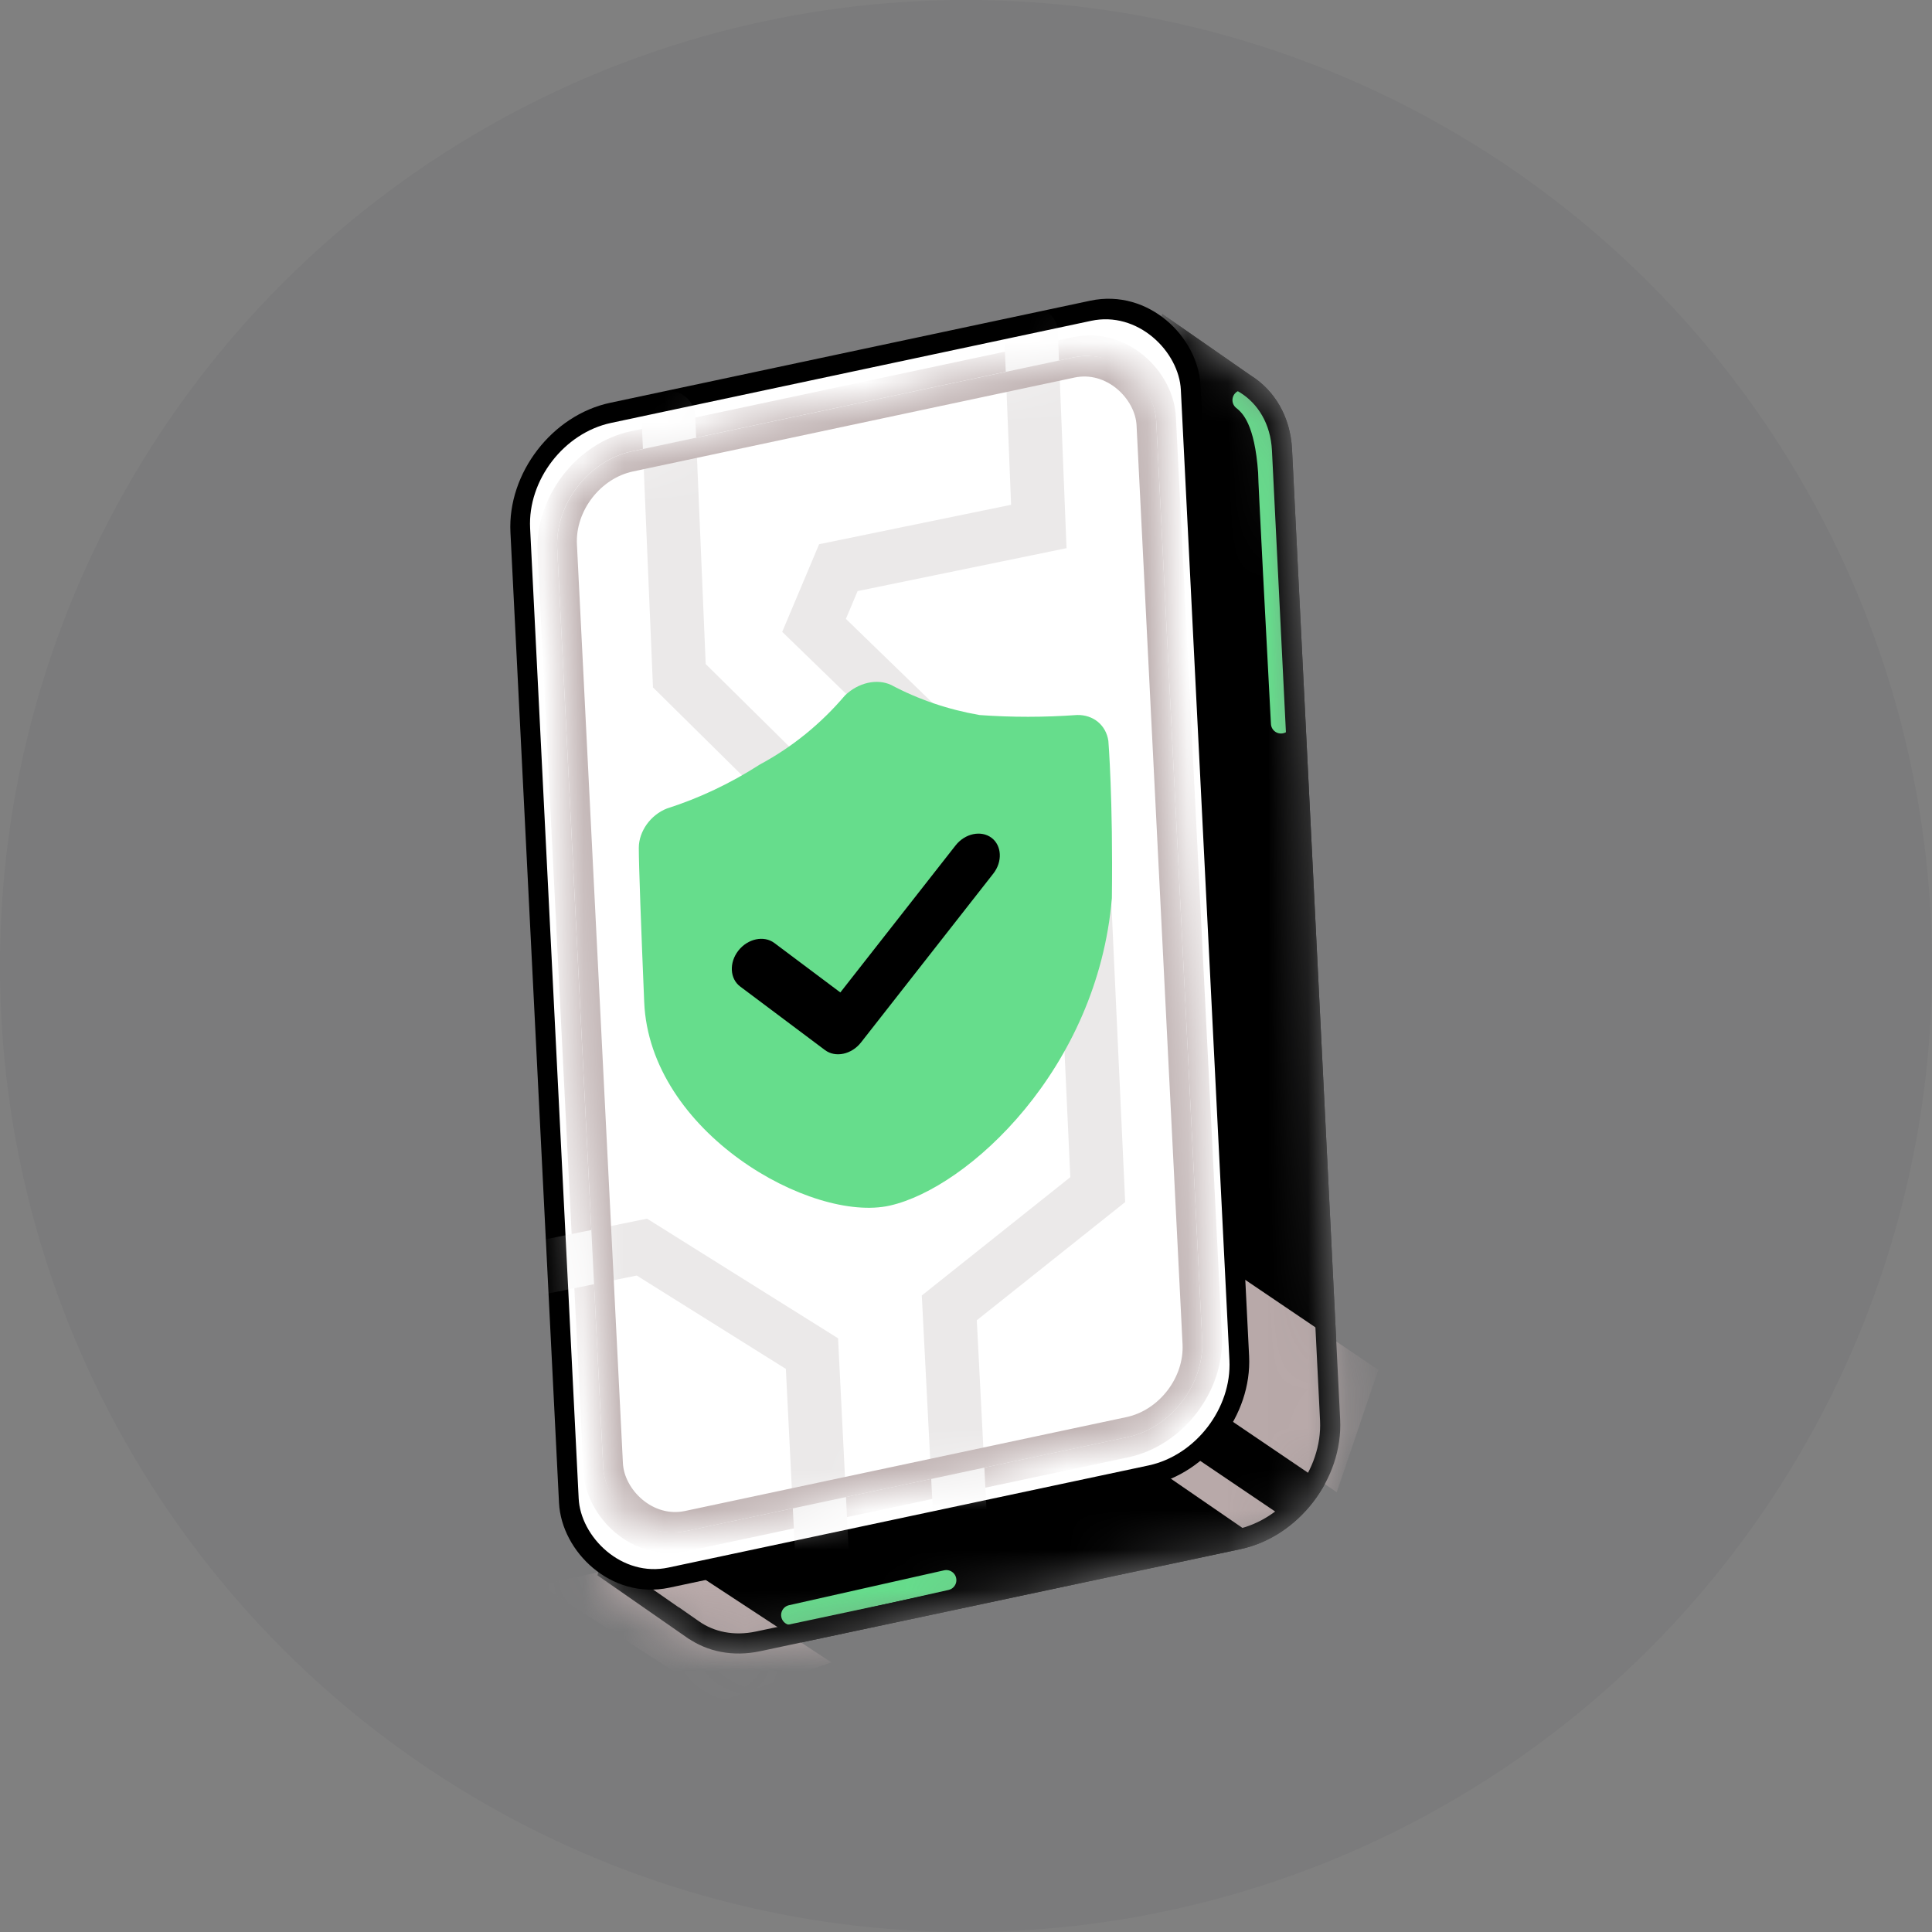 <svg width="48" height="48" viewBox="0 0 48 48" fill="none" xmlns="http://www.w3.org/2000/svg">
<rect x="0" y="0" width="48" height="48" fill="#808080" stroke="none"/>
<circle cx="24" cy="24" r="24" fill="#000D1D" fill-opacity="0.04"/>
<mask id="mask0_713_9117" style="mask-type:alpha" maskUnits="userSpaceOnUse" x="14" y="7" width="20" height="35">
<path d="M28.606 9.153L28.675 9.136C28.684 9.17 28.682 9.196 28.682 9.201L28.682 9.201C28.682 9.204 28.682 9.206 28.681 9.208C28.681 9.209 28.681 9.21 28.681 9.211L28.681 9.214L28.681 9.214C28.681 9.214 28.681 9.213 28.682 9.21L28.685 9.196C28.691 9.172 28.7 9.135 28.715 9.087C28.742 8.992 28.783 8.864 28.83 8.721C28.885 8.551 28.948 8.365 29.006 8.195L30.925 9.529L30.925 9.53L30.937 9.537C31.456 9.858 31.814 10.437 31.851 11.178L33.046 35.282C33.113 36.631 32.088 37.963 30.768 38.243L18.836 40.779C18.217 40.911 17.654 40.787 17.227 40.489L16.999 40.33L16.997 40.332L15.122 39.028L16.426 32.606L16.435 32.561L16.427 32.515C16.412 32.425 16.402 32.332 16.397 32.236L16.397 32.236L16.397 32.231L15.201 14.796C15.136 13.448 16.16 12.118 17.48 11.837L28.621 9.469L28.606 9.153ZM28.606 9.153L28.675 9.136C28.663 9.087 28.639 9.053 28.621 9.032C28.613 9.024 28.606 9.017 28.599 9.011L28.606 9.153Z" fill="black" stroke="black" stroke-width="0.5"/>
</mask>
<g mask="url(#mask0_713_9117)">
<path d="M28.606 9.153L28.675 9.136C28.684 9.17 28.682 9.196 28.682 9.201L28.682 9.201C28.682 9.204 28.682 9.206 28.681 9.208C28.681 9.209 28.681 9.21 28.681 9.211L28.681 9.214L28.681 9.214C28.681 9.214 28.681 9.213 28.682 9.21L28.685 9.196C28.691 9.172 28.7 9.135 28.715 9.087C28.742 8.992 28.783 8.864 28.83 8.721C28.885 8.551 28.948 8.365 29.006 8.195L30.925 9.529L30.925 9.53L30.937 9.537C31.456 9.858 31.814 10.437 31.851 11.178L33.046 35.282C33.113 36.631 32.088 37.963 30.768 38.243L18.836 40.779C18.217 40.911 17.654 40.787 17.227 40.489L16.999 40.33L16.997 40.332L15.122 39.028L16.426 32.606L16.435 32.561L16.427 32.515C16.412 32.425 16.402 32.332 16.397 32.236L16.397 32.236L16.397 32.231L15.201 14.796C15.136 13.448 16.16 12.118 17.48 11.837L28.621 9.469L28.606 9.153ZM28.606 9.153L28.675 9.136C28.663 9.087 28.639 9.053 28.621 9.032C28.613 9.024 28.606 9.017 28.599 9.011L28.606 9.153Z" fill="black" stroke="black" stroke-width="0.5"/>
<path d="M27.977 35.049L32.01 37.776L31.203 38.191L26.835 35.187L27.977 35.049Z" fill="#B8A9A9"/>
<path d="M34.242 34.034L30.516 31.512L29.145 34.317L33.211 37.074L34.242 34.034Z" fill="#B8A9A9"/>
<path d="M16.644 38.67L20.654 41.301L17.9 42.271L13.421 39.38L16.644 38.67Z" fill="#B8A9A9"/>
<path d="M19.657 40.125L23.511 39.258" stroke="#66DD8C" stroke-width="0.5" stroke-linecap="round"/>
<path d="M30.87 9.94C31.098 10.12 31.418 10.475 31.507 11.725C31.507 11.942 31.725 16.087 31.826 17.974" stroke="#66DD8C" stroke-width="0.5" stroke-linecap="round"/>
<path d="M28.606 9.153L28.675 9.136C28.684 9.17 28.682 9.196 28.682 9.201L28.682 9.201C28.682 9.204 28.682 9.206 28.681 9.208C28.681 9.209 28.681 9.21 28.681 9.211L28.681 9.214L28.681 9.214C28.681 9.214 28.681 9.213 28.682 9.21L28.685 9.196C28.691 9.172 28.7 9.135 28.715 9.087C28.742 8.992 28.783 8.864 28.83 8.721C28.885 8.551 28.948 8.365 29.006 8.195L30.925 9.529L30.925 9.53L30.937 9.537C31.456 9.858 31.814 10.437 31.851 11.178L33.046 35.282C33.113 36.631 32.088 37.963 30.768 38.243L18.836 40.779C18.217 40.911 17.654 40.787 17.227 40.489L16.999 40.33L16.998 40.333L15.122 39.028L16.426 32.606L16.435 32.561L16.427 32.515C16.412 32.425 16.402 32.332 16.397 32.236L16.397 32.236L16.397 32.231L15.201 14.796C15.136 13.448 16.16 12.118 17.48 11.837L28.621 9.469L28.606 9.153ZM28.606 9.153L28.675 9.136C28.663 9.087 28.639 9.053 28.621 9.032C28.613 9.024 28.606 9.017 28.599 9.011L28.606 9.153Z" stroke="black" stroke-width="0.5"/>
</g>
<rect x="0.257" y="0.198" width="17.031" height="28.967" rx="2.417" transform="matrix(0.978 -0.208 0.05 0.999 12.544 10.616)" fill="white" stroke="black" stroke-width="0.5"/>
<mask id="mask1_713_9117" style="mask-type:alpha" maskUnits="userSpaceOnUse" x="13" y="8" width="17" height="31">
<rect x="0.257" y="0.198" width="14.717" height="26.353" rx="1.75" transform="matrix(0.978 -0.208 0.05 0.999 13.74 11.683)" fill="white" stroke="#B8A9A9" stroke-width="0.5"/>
</mask>
<g mask="url(#mask1_713_9117)">
<rect x="-0.257" y="-0.198" width="15.717" height="27.353" rx="2.25" transform="matrix(0.978 -0.208 0.05 0.999 13.748 11.575)" fill="white" stroke="#B8A9A9" stroke-width="0.5"/>
<path d="M16.607 10.373L16.878 16.788L19.463 19.342" stroke="#EBE9E9" stroke-width="1.333" stroke-linecap="round"/>
<path d="M23.774 18.98L20.225 15.537L20.829 14.103L25.809 13.08L25.616 8.269" stroke="#EBE9E9" stroke-width="1.333" stroke-linecap="round"/>
<path d="M12.641 31.646C12.847 31.616 14.931 31.193 15.948 30.984L20.173 33.63L20.475 39.679" stroke="#EBE9E9" stroke-width="1.333" stroke-linecap="round"/>
<path d="M26.914 21.775L27.273 29.556L23.585 32.494L24.043 41.423" stroke="#EBE9E9" stroke-width="1.333" stroke-linecap="round"/>
<rect x="0.257" y="0.198" width="14.717" height="26.353" rx="1.75" transform="matrix(0.978 -0.208 0.05 0.999 13.74 11.683)" stroke="#B8A9A9" stroke-width="0.5"/>
</g>
<path d="M26.761 17.764C27.165 17.756 27.479 18.016 27.537 18.407C27.537 18.407 27.655 19.853 27.624 22.315C27.266 26.552 24.057 29.512 22.11 29.952C20.163 30.393 16.139 28.137 16.005 24.894C15.93 23.103 15.87 21.474 15.871 21.063C15.872 20.652 16.165 20.244 16.572 20.086C17.372 19.831 18.151 19.462 18.883 18.991C19.678 18.565 20.399 17.979 20.994 17.277C21.327 16.958 21.789 16.853 22.141 17.018C22.815 17.377 23.554 17.629 24.337 17.765C25.134 17.823 25.943 17.823 26.761 17.764Z" fill="#66DD8C"/>
<path d="M21.391 25.9C21.157 26.198 20.757 26.283 20.498 26.09L18.39 24.51C18.131 24.317 18.111 23.915 18.345 23.617C18.579 23.32 18.979 23.235 19.238 23.428L20.878 24.657L23.741 21.004C23.975 20.706 24.375 20.622 24.633 20.814C24.891 21.007 24.911 21.409 24.677 21.706L21.391 25.9L21.391 25.9Z" fill="black"/>
</svg>
